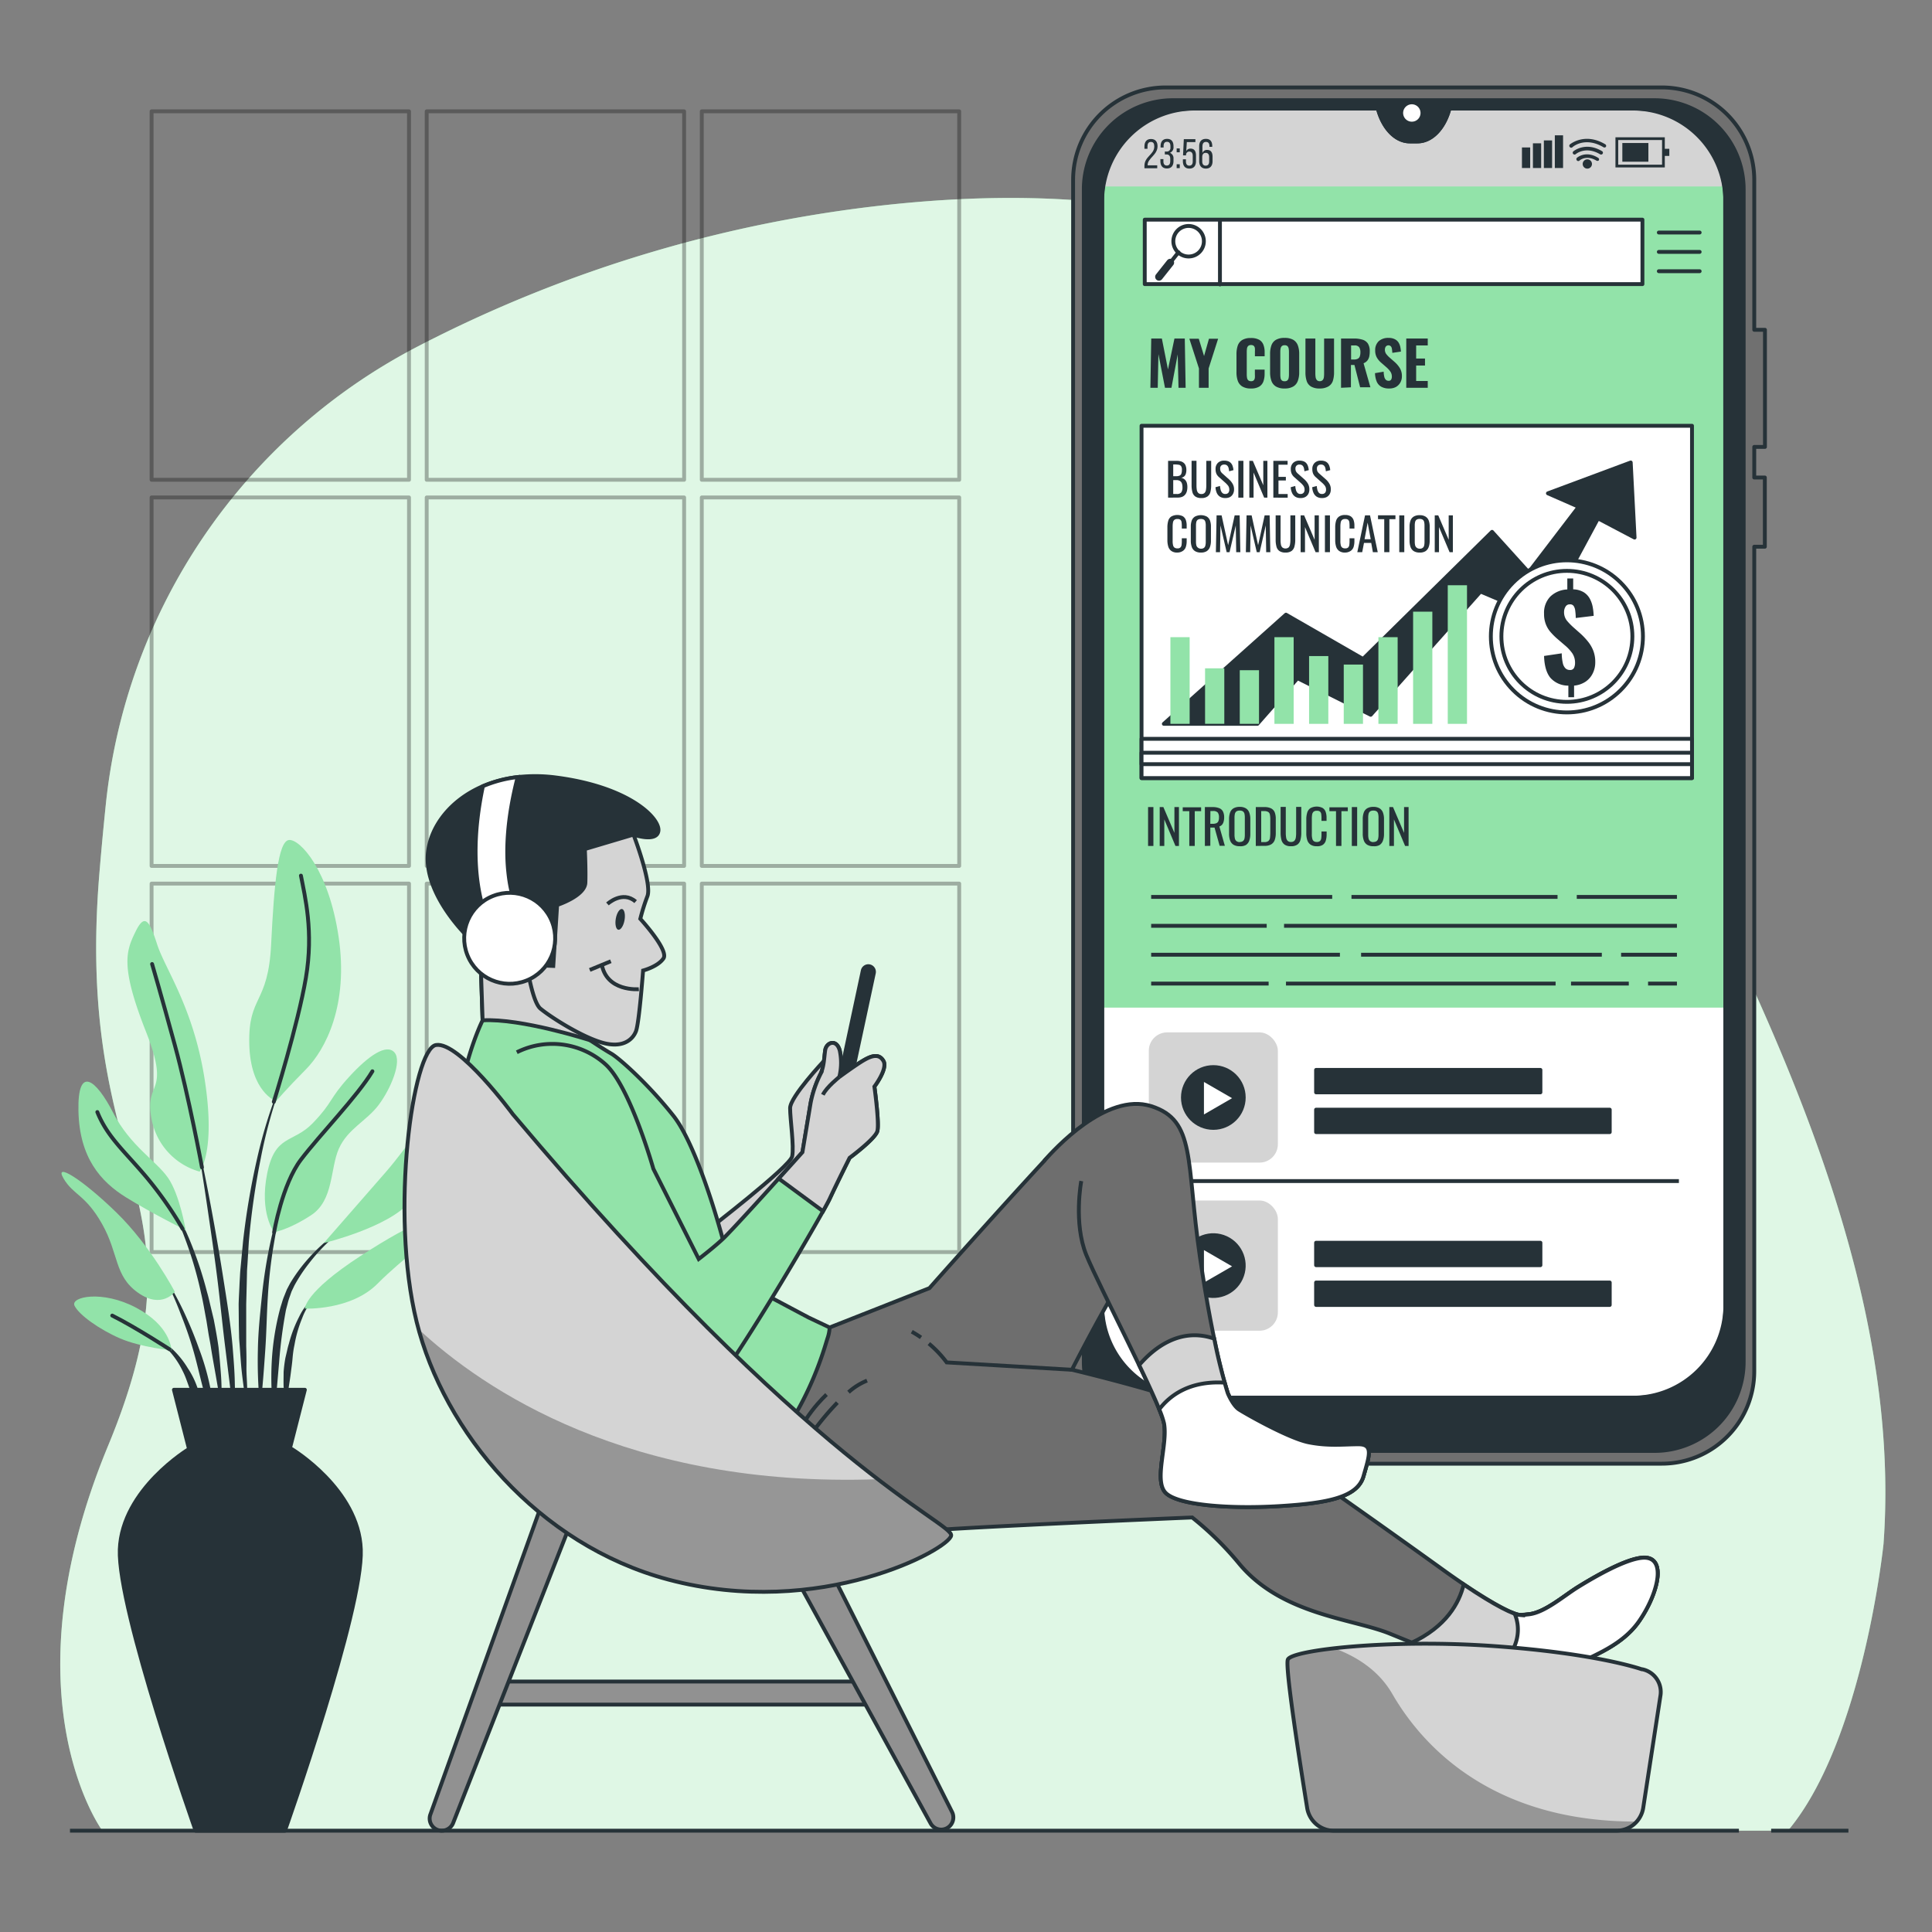 <svg xmlns="http://www.w3.org/2000/svg" viewBox="0 0 500 500"><rect x="0" y="0" width="500" height="500" fill="#808080" stroke="none"/><g id="freepik--background-simple--inject-4"><path d="M27.35,208.53A151.08,151.08,0,0,1,107.81,89.82,343.84,343.84,0,0,1,234.1,52.57C354,41.32,387.75,102.78,408,158.24s86.19,149.15,79.45,241.34c0,0-5.25,51-24.74,74.2H26.49S1,439.3,28,374.1s-9-68.21-2.25-148.4C26.26,219.58,26.8,213.87,27.35,208.53Z" style="fill:#92E3A9"></path><path d="M27.35,208.53A151.08,151.08,0,0,1,107.81,89.82,343.84,343.84,0,0,1,234.1,52.57C354,41.32,387.75,102.78,408,158.24s86.19,149.15,79.45,241.34c0,0-5.25,51-24.74,74.2H26.49S1,439.3,28,374.1s-9-68.21-2.25-148.4C26.26,219.58,26.8,213.87,27.35,208.53Z" style="fill:#fff;opacity:0.7"></path></g><g id="freepik--Window--inject-4"><g style="opacity:0.3"><rect x="39.23" y="28.81" width="66.62" height="95.36" style="fill:none;stroke:#000;stroke-linecap:round;stroke-linejoin:round"></rect><rect x="110.43" y="28.81" width="66.62" height="95.36" style="fill:none;stroke:#000;stroke-linecap:round;stroke-linejoin:round"></rect><rect x="181.62" y="28.81" width="66.62" height="95.36" style="fill:none;stroke:#000;stroke-linecap:round;stroke-linejoin:round"></rect><rect x="39.23" y="128.74" width="66.62" height="95.36" style="fill:none;stroke:#000;stroke-linecap:round;stroke-linejoin:round"></rect><rect x="110.43" y="128.74" width="66.62" height="95.36" style="fill:none;stroke:#000;stroke-linecap:round;stroke-linejoin:round"></rect><rect x="181.62" y="128.74" width="66.62" height="95.36" style="fill:none;stroke:#000;stroke-linecap:round;stroke-linejoin:round"></rect><rect x="39.23" y="228.68" width="66.62" height="95.36" style="fill:none;stroke:#000;stroke-linecap:round;stroke-linejoin:round"></rect><rect x="110.43" y="228.68" width="66.62" height="95.36" style="fill:none;stroke:#000;stroke-linecap:round;stroke-linejoin:round"></rect><rect x="181.62" y="228.68" width="66.62" height="95.36" style="fill:none;stroke:#000;stroke-linecap:round;stroke-linejoin:round"></rect></g></g><g id="freepik--Device--inject-4"><path d="M446.52,43.18V346.63a15.09,15.09,0,0,1-15.08,15.09H300.32a15.09,15.09,0,0,1-15.08-15.09V43.17A15.07,15.07,0,0,1,300.31,28.1h56.28l.05.17c1.4,5.05,4.63,8.33,8.21,8.33h2c3.59,0,6.81-3.28,8.22-8.33l.05-.17h56.27A15.08,15.08,0,0,1,446.52,43.18Z" style="fill:#fff"></path><path d="M446.52,260.77V43.18A15.08,15.08,0,0,0,431.44,28.1H375.17l-.05.17c-1.41,5.05-4.63,8.33-8.22,8.33h-2c-3.58,0-6.81-3.28-8.21-8.33l-.05-.17H300.31a15.07,15.07,0,0,0-15.07,15.07v217.6Z" style="fill:#92E3A9"></path><path d="M375.12,28.27c-1.41,5.05-4.63,8.33-8.22,8.33h-2c-3.58,0-6.81-3.28-8.21-8.33l-.05-.17H309.16a23.93,23.93,0,0,0-23.63,20.15H446.22A23.93,23.93,0,0,0,422.6,28.1H375.17Z" style="fill:#d4d4d4"></path><path d="M456.77,115.66V85.35H454V46.55a23.92,23.92,0,0,0-23.92-23.92H301.64a23.92,23.92,0,0,0-23.92,23.92V354.88a23.92,23.92,0,0,0,23.92,23.92H430.11A23.92,23.92,0,0,0,454,354.88V141.49h2.74V123.58H454v-7.92ZM446.52,337.8a23.93,23.93,0,0,1-23.92,23.92H309.16a23.92,23.92,0,0,1-23.92-23.92V52A23.92,23.92,0,0,1,309.16,28.1h47.43l.05.17c1.4,5.05,4.63,8.33,8.21,8.33h2c3.59,0,6.81-3.28,8.22-8.33l.05-.17H422.6A23.93,23.93,0,0,1,446.52,52Z" style="fill:#707070;stroke:#263238;stroke-linejoin:round"></path><path d="M428.2,25.93H303.56A23.06,23.06,0,0,0,280.49,49V352.44a23.06,23.06,0,0,0,23.07,23.06H428.2a23.06,23.06,0,0,0,23.06-23.06V49A23.06,23.06,0,0,0,428.2,25.93Zm18.32,312.72a23.07,23.07,0,0,1-23.07,23.07H308.31a23.07,23.07,0,0,1-23.07-23.07V51.16A23.06,23.06,0,0,1,308.3,28.1h48.29l.05.17c1.4,5.05,4.63,8.33,8.21,8.33h2c3.59,0,6.81-3.28,8.22-8.33l.05-.17h48.28a23.07,23.07,0,0,1,23.07,23.07Z" style="fill:#263238;stroke:#263238;stroke-linejoin:round"></path><path d="M367.63,29.24a2.25,2.25,0,1,0-2.25,2.25A2.24,2.24,0,0,0,367.63,29.24Z" style="fill:#fff"></path><path d="M299.57,37.85c0,2.27-2.55,3.09-2.56,4.82v.12h2.48v.76h-3.31v-.64c0-2.43,2.55-2.91,2.55-5,0-.77-.26-1.18-.88-1.18s-.88.44-.88,1.11v.66h-.79v-.61c0-1.15.53-1.92,1.69-1.92S299.57,36.7,299.57,37.85Z" style="fill:#263238"></path><path d="M303.7,37.84V38a1.5,1.5,0,0,1-.92,1.55,1.5,1.5,0,0,1,.92,1.56v.58c0,1.16-.54,1.91-1.7,1.91s-1.69-.75-1.69-1.91v-.51h.78v.57c0,.68.28,1.09.88,1.09s.89-.4.89-1.17v-.58c0-.74-.32-1.1-.95-1.12h-.45v-.75H302a.91.91,0,0,0,.91-1v-.35c0-.77-.27-1.17-.89-1.17s-.88.42-.88,1.1v.38h-.78v-.34c0-1.15.53-1.9,1.69-1.9S303.7,36.69,303.7,37.84Z" style="fill:#263238"></path><path d="M305.32,38.41v1h-.8v-1Zm0,4.1v1h-.8v-1Z" style="fill:#263238"></path><path d="M307,39.09a1.23,1.23,0,0,1,1.12-.63c1,0,1.4.71,1.4,1.79v1.47c0,1.16-.54,1.91-1.7,1.91s-1.69-.75-1.69-1.91v-.5h.79v.56c0,.68.28,1.09.88,1.09s.88-.41.88-1.09V40.31c0-.67-.28-1.08-.88-1.08a.82.82,0,0,0-.85.8v.18h-.78l.2-4.19h3v.75h-2.22Z" style="fill:#263238"></path><path d="M313.73,37.83V38H313v-.2c0-.67-.28-1.07-.9-1.07s-.91.41-.91,1.21V39.6a1.21,1.21,0,0,1,1.22-.8c1,0,1.4.7,1.4,1.78v1.14c0,1.16-.58,1.91-1.73,1.91s-1.73-.75-1.73-1.91V37.88c0-1.19.54-1.94,1.73-1.94S313.73,36.68,313.73,37.83Zm-2.59,2.82v1.13c0,.68.28,1.09.89,1.09s.9-.41.9-1.09V40.65c0-.68-.29-1.09-.9-1.09S311.14,40,311.14,40.65Z" style="fill:#263238"></path><rect x="393.88" y="38.16" width="2.13" height="5.32" style="fill:#263238"></rect><rect x="396.72" y="37.09" width="2.13" height="6.39" style="fill:#263238"></rect><rect x="399.55" y="36.34" width="2.13" height="7.14" style="fill:#263238"></rect><rect x="402.39" y="35.02" width="2.13" height="8.46" style="fill:#263238"></rect><path d="M430.85,43.33H418.08v-7.8h12.77Zm-12.06-.71h11.35V36.24H418.79Z" style="fill:#263238"></path><rect x="419.86" y="37.01" width="6.74" height="4.84" style="fill:#263238"></rect><rect x="430.41" y="38.51" width="1.61" height="1.84" style="fill:#263238"></rect><path d="M413.4,41.64a.51.51,0,0,1-.24-.07c-2.6-1.55-4.32-.11-4.39,0a.47.47,0,0,1-.67-.05.48.48,0,0,1,0-.67c.09-.08,2.29-2,5.51,0a.47.47,0,0,1,.16.65A.49.49,0,0,1,413.4,41.64Z" style="fill:#263238"></path><path d="M414.36,40a.5.5,0,0,1-.24-.06c-3.76-2.24-6.28-.08-6.31-.06a.47.47,0,1,1-.63-.71s3.08-2.64,7.43-.05a.47.47,0,0,1,.16.65A.48.48,0,0,1,414.36,40Z" style="fill:#263238"></path><path d="M415.24,38.18a.55.55,0,0,1-.25-.07c-4.76-2.83-7.92-.17-8.05,0a.47.47,0,0,1-.67-.05.47.47,0,0,1,0-.67s3.79-3.25,9.17-.05a.48.48,0,0,1,.17.65A.49.49,0,0,1,415.24,38.18Z" style="fill:#263238"></path><path d="M412,42.43a1.2,1.2,0,1,1-1.2-1.19A1.2,1.2,0,0,1,412,42.43Z" style="fill:#263238"></path><rect x="295.43" y="110.19" width="142.46" height="91.17" style="fill:#fff;stroke:#263238;stroke-linecap:round;stroke-linejoin:round"></rect><rect x="295.43" y="191.21" width="142.46" height="10.16" style="fill:#fff;stroke:#263238;stroke-linecap:round;stroke-linejoin:round"></rect><rect x="295.43" y="194.81" width="142.46" height="2.96" style="fill:#fff;stroke:#263238;stroke-linecap:round;stroke-linejoin:round"></rect><path d="M297.72,100.36l.22-12.75h2.75l1.58,8,1.68-8h2.67l.22,12.75H305l-.21-8.64-1.62,8.64H301.5l-1.7-8.71-.18,8.71Z" style="fill:#263238"></path><path d="M310.29,100.36v-5l-2.49-7.7h2.44l1.37,4.48,1.27-4.48h2.37l-2.46,7.7v5Z" style="fill:#263238"></path><path d="M323.72,100.54a4.09,4.09,0,0,1-2.25-.54,2.81,2.81,0,0,1-1.15-1.49A6.72,6.72,0,0,1,320,96.3V91.72a7,7,0,0,1,.33-2.28A2.73,2.73,0,0,1,321.47,88a4.19,4.19,0,0,1,2.25-.52,4.33,4.33,0,0,1,2.15.45,2.5,2.5,0,0,1,1.1,1.3,5.21,5.21,0,0,1,.32,1.93V92.2h-2.52V91a7.21,7.21,0,0,0,0-.83,1.13,1.13,0,0,0-.26-.63,1,1,0,0,0-.74-.24,1,1,0,0,0-.75.25,1.16,1.16,0,0,0-.3.65,6.13,6.13,0,0,0-.06.89v5.8a5,5,0,0,0,.08.93,1.12,1.12,0,0,0,.33.62,1.06,1.06,0,0,0,.7.21.92.92,0,0,0,.72-.24,1.28,1.28,0,0,0,.27-.66,5.94,5.94,0,0,0,0-.86V95.65h2.52v1.06a5.8,5.8,0,0,1-.31,2,2.63,2.63,0,0,1-1.09,1.35A4,4,0,0,1,323.72,100.54Z" style="fill:#263238"></path><path d="M332.44,100.54a4.19,4.19,0,0,1-2.22-.51,2.8,2.8,0,0,1-1.17-1.44,6.46,6.46,0,0,1-.35-2.24V91.59a6.46,6.46,0,0,1,.35-2.24,2.73,2.73,0,0,1,1.17-1.41,4.3,4.3,0,0,1,2.22-.49,4.37,4.37,0,0,1,2.25.49,2.8,2.8,0,0,1,1.18,1.42,6.17,6.17,0,0,1,.36,2.23v4.76a6.23,6.23,0,0,1-.36,2.24,2.77,2.77,0,0,1-1.18,1.44A4.26,4.26,0,0,1,332.44,100.54Zm0-1.88a1,1,0,0,0,.75-.23,1.15,1.15,0,0,0,.31-.61,4.33,4.33,0,0,0,.08-.83V91a4.22,4.22,0,0,0-.08-.82,1.22,1.22,0,0,0-.31-.61,1.07,1.07,0,0,0-.75-.22,1,1,0,0,0-.7.22,1.16,1.16,0,0,0-.32.61,4.22,4.22,0,0,0-.08.82v6a5.35,5.35,0,0,0,.07.83,1.08,1.08,0,0,0,.31.61A1,1,0,0,0,332.44,98.66Z" style="fill:#263238"></path><path d="M341.55,100.54a4.26,4.26,0,0,1-2.25-.5,2.61,2.61,0,0,1-1.13-1.43,7,7,0,0,1-.32-2.28V87.61h2.56v9.08a7,7,0,0,0,.07.93,1.48,1.48,0,0,0,.32.74.93.93,0,0,0,.75.29,1,1,0,0,0,.76-.29,1.39,1.39,0,0,0,.31-.74,7,7,0,0,0,.06-.93V87.61h2.57v8.72a7.24,7.24,0,0,1-.32,2.28A2.65,2.65,0,0,1,343.8,100,4.31,4.31,0,0,1,341.55,100.54Z" style="fill:#263238"></path><path d="M347.06,100.36V87.61h3.31a7.18,7.18,0,0,1,2.21.29,2.55,2.55,0,0,1,1.42,1,3.63,3.63,0,0,1,.49,2,6.44,6.44,0,0,1-.13,1.39,2.72,2.72,0,0,1-.47,1,2.39,2.39,0,0,1-1,.72l1.77,6.22H352l-1.47-5.78h-.91v5.78Zm2.6-7.32h.75a2,2,0,0,0,1-.21,1.09,1.09,0,0,0,.51-.62,3.07,3.07,0,0,0,.15-1,2.4,2.4,0,0,0-.32-1.35,1.38,1.38,0,0,0-1.21-.46h-.88Z" style="fill:#263238"></path><path d="M359.5,100.54a4,4,0,0,1-2-.44,2.79,2.79,0,0,1-1.19-1.3,6.22,6.22,0,0,1-.46-2.23l2.24-.38a6.41,6.41,0,0,0,.16,1.31,1.59,1.59,0,0,0,.41.79,1,1,0,0,0,.69.26.72.72,0,0,0,.68-.31,1.46,1.46,0,0,0,.18-.73,2.3,2.3,0,0,0-.38-1.34,6.4,6.4,0,0,0-1-1.1l-1.32-1.15a5.27,5.27,0,0,1-1.16-1.35,3.61,3.61,0,0,1-.45-1.86,3.13,3.13,0,0,1,.92-2.42,3.63,3.63,0,0,1,2.53-.84,3.4,3.4,0,0,1,1.57.31,2.41,2.41,0,0,1,1,.85,3.53,3.53,0,0,1,.47,1.15,8.66,8.66,0,0,1,.17,1.23l-2.23.33a8.8,8.8,0,0,0-.1-1,1.29,1.29,0,0,0-.28-.69.88.88,0,0,0-1.32.08,1.43,1.43,0,0,0-.22.75,1.92,1.92,0,0,0,.31,1.11,6.18,6.18,0,0,0,.84.91l1.29,1.13a7.16,7.16,0,0,1,1.38,1.58,3.94,3.94,0,0,1,.58,2.2,3.25,3.25,0,0,1-.41,1.62,3,3,0,0,1-1.14,1.14A3.54,3.54,0,0,1,359.5,100.54Z" style="fill:#263238"></path><path d="M363.94,100.36V87.61h5.56V89.4h-3v3.39h2.29V94.6h-2.29v4h3v1.76Z" style="fill:#263238"></path><path d="M297.12,218.93V208.87h1.38v10.06Z" style="fill:#263238"></path><path d="M300.13,218.93V208.87h.95l2.86,6.68v-6.68h1.17v10.06h-.9l-2.89-6.87v6.87Z" style="fill:#263238"></path><path d="M307.79,218.93v-9h-1.7v-1h4.76v1H309.2v9Z" style="fill:#263238"></path><path d="M311.82,218.93V208.87h2a4.46,4.46,0,0,1,1.67.27,1.81,1.81,0,0,1,1,.85,3.31,3.31,0,0,1,.32,1.55,3.9,3.9,0,0,1-.13,1.06,2,2,0,0,1-.39.81,1.64,1.64,0,0,1-.72.48l1.42,5h-1.35l-1.32-4.72h-1.09v4.72Zm1.4-5.73h.53a2.62,2.62,0,0,0,1-.14,1,1,0,0,0,.55-.51,2.33,2.33,0,0,0,.17-1,2,2,0,0,0-.32-1.27,1.61,1.61,0,0,0-1.28-.39h-.62Z" style="fill:#263238"></path><path d="M320.84,219a3,3,0,0,1-1.63-.39,2.17,2.17,0,0,1-.87-1.14,5,5,0,0,1-.26-1.73V212a5.13,5.13,0,0,1,.26-1.71,2.15,2.15,0,0,1,.87-1.09,3.1,3.1,0,0,1,1.63-.38,2.93,2.93,0,0,1,1.61.39,2.09,2.09,0,0,1,.86,1.09,4.77,4.77,0,0,1,.27,1.7v3.83a5,5,0,0,1-.27,1.71,2.21,2.21,0,0,1-.86,1.14A2.84,2.84,0,0,1,320.84,219Zm0-1.1a1.33,1.33,0,0,0,.84-.23,1.19,1.19,0,0,0,.39-.65,4.64,4.64,0,0,0,.09-1v-4.41a4.51,4.51,0,0,0-.09-1,1.15,1.15,0,0,0-.39-.62,1.41,1.41,0,0,0-.84-.21,1.48,1.48,0,0,0-.86.21,1.15,1.15,0,0,0-.39.62,4.45,4.45,0,0,0-.1,1v4.41a4.59,4.59,0,0,0,.1,1,1.19,1.19,0,0,0,.39.65A1.4,1.4,0,0,0,320.84,217.94Z" style="fill:#263238"></path><path d="M325,218.93V208.87h2.19a3.85,3.85,0,0,1,1.77.34,2,2,0,0,1,.93,1,4.61,4.61,0,0,1,.28,1.7v3.7a5.23,5.23,0,0,1-.28,1.8,2.14,2.14,0,0,1-.91,1.11,3.17,3.17,0,0,1-1.68.38Zm1.4-1h.8a1.58,1.58,0,0,0,1.09-.3,1.31,1.31,0,0,0,.39-.87,10.9,10.9,0,0,0,.07-1.38v-3.27a6.33,6.33,0,0,0-.1-1.27,1,1,0,0,0-.43-.7,2,2,0,0,0-1.06-.23h-.76Z" style="fill:#263238"></path><path d="M334.1,219a2.75,2.75,0,0,1-1.67-.43,2.18,2.18,0,0,1-.8-1.22,7.3,7.3,0,0,1-.21-1.85v-6.67h1.34v6.73a7.08,7.08,0,0,0,.09,1.18,1.56,1.56,0,0,0,.38.85,1.15,1.15,0,0,0,.87.31,1.2,1.2,0,0,0,.89-.31,1.63,1.63,0,0,0,.37-.85,7.14,7.14,0,0,0,.08-1.18v-6.73h1.33v6.67a7.3,7.3,0,0,1-.21,1.85,2.16,2.16,0,0,1-.79,1.22A2.73,2.73,0,0,1,334.1,219Z" style="fill:#263238"></path><path d="M340.77,219a2.72,2.72,0,0,1-1.65-.44,2.25,2.25,0,0,1-.82-1.21,5.57,5.57,0,0,1-.23-1.69v-3.55a6,6,0,0,1,.23-1.78,2.12,2.12,0,0,1,.82-1.17,3.42,3.42,0,0,1,3.15-.07,1.92,1.92,0,0,1,.8,1,4.49,4.49,0,0,1,.24,1.56v.79H342v-.71a7.05,7.05,0,0,0-.06-1,1.07,1.07,0,0,0-.3-.67,1.18,1.18,0,0,0-.83-.23,1.24,1.24,0,0,0-.87.25,1.3,1.3,0,0,0-.36.72,6.85,6.85,0,0,0-.08,1.09v4a4.21,4.21,0,0,0,.13,1.19,1,1,0,0,0,.41.63,1.33,1.33,0,0,0,.77.19,1.12,1.12,0,0,0,.82-.26,1.23,1.23,0,0,0,.31-.7,7.89,7.89,0,0,0,.06-1v-.75h1.33v.75a5.67,5.67,0,0,1-.22,1.62,2,2,0,0,1-.78,1.09A2.59,2.59,0,0,1,340.77,219Z" style="fill:#263238"></path><path d="M345.76,218.93v-9h-1.71v-1h4.76v1h-1.65v9Z" style="fill:#263238"></path><path d="M349.85,218.93V208.87h1.38v10.06Z" style="fill:#263238"></path><path d="M355.43,219a2.94,2.94,0,0,1-1.62-.39,2.17,2.17,0,0,1-.87-1.14,5,5,0,0,1-.26-1.73V212a4.88,4.88,0,0,1,.26-1.71,2.15,2.15,0,0,1,.87-1.09,3,3,0,0,1,1.62-.38,2.94,2.94,0,0,1,1.62.39,2.14,2.14,0,0,1,.86,1.09,4.77,4.77,0,0,1,.27,1.7v3.83a5,5,0,0,1-.27,1.71,2.26,2.26,0,0,1-.86,1.14A2.86,2.86,0,0,1,355.43,219Zm0-1.1a1.35,1.35,0,0,0,.85-.23,1.12,1.12,0,0,0,.38-.65,4,4,0,0,0,.1-1v-4.41a3.91,3.91,0,0,0-.1-1,1.08,1.08,0,0,0-.38-.62,1.42,1.42,0,0,0-.85-.21,1.46,1.46,0,0,0-.85.21,1.15,1.15,0,0,0-.39.62,3.91,3.91,0,0,0-.1,1v4.41a4,4,0,0,0,.1,1,1.19,1.19,0,0,0,.39.65A1.39,1.39,0,0,0,355.43,217.94Z" style="fill:#263238"></path><path d="M359.56,218.93V208.87h.95l2.86,6.68v-6.68h1.17v10.06h-.9l-2.89-6.87v6.87Z" style="fill:#263238"></path><path d="M302.3,128.79v-9.53h2.19a4.13,4.13,0,0,1,1.12.14,2,2,0,0,1,.79.44,1.66,1.66,0,0,1,.47.75,3.07,3.07,0,0,1,.16,1.06,3.13,3.13,0,0,1-.15,1,1.47,1.47,0,0,1-.45.67,1.5,1.5,0,0,1-.77.32,2,2,0,0,1,.93.44,1.94,1.94,0,0,1,.53.8,3.7,3.7,0,0,1,.17,1.17,4.35,4.35,0,0,1-.14,1.12,2.35,2.35,0,0,1-.45.86,2,2,0,0,1-.76.55,3,3,0,0,1-1.1.19Zm1.33-5.55h.79a2.1,2.1,0,0,0,.88-.16.89.89,0,0,0,.44-.51,2.64,2.64,0,0,0,.13-.92,1.66,1.66,0,0,0-.2-1,.88.88,0,0,0-.62-.37,6.45,6.45,0,0,0-1.1-.08h-.32Zm0,4.6h.89a1.4,1.4,0,0,0,1.2-.42,2.36,2.36,0,0,0,.3-1.35,2.87,2.87,0,0,0-.16-1,1.19,1.19,0,0,0-.51-.61,1.78,1.78,0,0,0-.93-.21h-.79Z" style="fill:#263238"></path><path d="M310.92,128.89a2.6,2.6,0,0,1-1.59-.41,2,2,0,0,1-.75-1.16,6.88,6.88,0,0,1-.2-1.74v-6.32h1.27v6.38a7.41,7.41,0,0,0,.08,1.11,1.52,1.52,0,0,0,.36.8,1.07,1.07,0,0,0,.83.3,1.09,1.09,0,0,0,.84-.3,1.52,1.52,0,0,0,.35-.8,7.41,7.41,0,0,0,.08-1.11v-6.38h1.26v6.32a6.88,6.88,0,0,1-.2,1.74,2,2,0,0,1-.75,1.16A2.54,2.54,0,0,1,310.92,128.89Z" style="fill:#263238"></path><path d="M317.09,128.89a2.47,2.47,0,0,1-1.37-.35,2.25,2.25,0,0,1-.83-1,4.24,4.24,0,0,1-.32-1.45l1.17-.32a6.26,6.26,0,0,0,.16,1,1.73,1.73,0,0,0,.41.77,1,1,0,0,0,.78.3,1,1,0,0,0,.79-.29,1.21,1.21,0,0,0,.26-.83,1.73,1.73,0,0,0-.29-1,6,6,0,0,0-.74-.79l-1.6-1.42a2.62,2.62,0,0,1-.7-.89,2.91,2.91,0,0,1-.22-1.21,2.13,2.13,0,0,1,.6-1.62,2.23,2.23,0,0,1,1.63-.58,3,3,0,0,1,1,.15,1.8,1.8,0,0,1,.71.45,2,2,0,0,1,.46.77,4.1,4.1,0,0,1,.23,1.09l-1.13.3a4.42,4.42,0,0,0-.14-.86,1.32,1.32,0,0,0-.37-.64,1.08,1.08,0,0,0-.76-.24,1.06,1.06,0,0,0-.77.27,1,1,0,0,0-.27.78,1.68,1.68,0,0,0,.14.72,2,2,0,0,0,.48.57L318,124a4.73,4.73,0,0,1,.95,1.12,2.79,2.79,0,0,1,.42,1.55,2.34,2.34,0,0,1-.3,1.21,1.94,1.94,0,0,1-.8.78A2.54,2.54,0,0,1,317.09,128.89Z" style="fill:#263238"></path><path d="M320.48,128.79v-9.53h1.31v9.53Z" style="fill:#263238"></path><path d="M323.33,128.79v-9.53h.9l2.71,6.33v-6.33H328v9.53h-.84l-2.74-6.5v6.5Z" style="fill:#263238"></path><path d="M329.54,128.79v-9.53h3.69v1h-2.36v3.15h1.91v.94h-1.91v3.5h2.38v.95Z" style="fill:#263238"></path><path d="M336.57,128.89a2.43,2.43,0,0,1-1.37-.35,2.25,2.25,0,0,1-.83-1,4,4,0,0,1-.33-1.45l1.18-.32a4.56,4.56,0,0,0,.16,1,1.72,1.72,0,0,0,.4.77,1,1,0,0,0,.79.3,1,1,0,0,0,.78-.29,1.17,1.17,0,0,0,.27-.83,1.67,1.67,0,0,0-.3-1,4.87,4.87,0,0,0-.74-.79l-1.6-1.42a2.72,2.72,0,0,1-.69-.89,2.9,2.9,0,0,1-.23-1.21,2.13,2.13,0,0,1,.61-1.62,2.23,2.23,0,0,1,1.63-.58,3,3,0,0,1,1,.15,1.77,1.77,0,0,1,.72.45,2.16,2.16,0,0,1,.46.77,4.54,4.54,0,0,1,.23,1.09l-1.13.3a4.42,4.42,0,0,0-.14-.86,1.41,1.41,0,0,0-.37-.64,1.1,1.1,0,0,0-.76-.24,1,1,0,0,0-.77.27,1,1,0,0,0-.28.78,1.54,1.54,0,0,0,.15.72,2,2,0,0,0,.48.57l1.61,1.42a4.73,4.73,0,0,1,.95,1.12,2.87,2.87,0,0,1,.41,1.55,2.43,2.43,0,0,1-.29,1.21,2,2,0,0,1-.81.78A2.48,2.48,0,0,1,336.57,128.89Z" style="fill:#263238"></path><path d="M342.13,128.89a2.45,2.45,0,0,1-1.37-.35,2.25,2.25,0,0,1-.83-1,4,4,0,0,1-.33-1.45l1.18-.32a5.28,5.28,0,0,0,.16,1,1.82,1.82,0,0,0,.4.77,1,1,0,0,0,.79.3,1,1,0,0,0,.78-.29,1.17,1.17,0,0,0,.27-.83,1.67,1.67,0,0,0-.3-1,4.87,4.87,0,0,0-.74-.79l-1.6-1.42a2.72,2.72,0,0,1-.69-.89,2.91,2.91,0,0,1-.22-1.21,2.13,2.13,0,0,1,.6-1.62,2.23,2.23,0,0,1,1.63-.58,3,3,0,0,1,1,.15,1.8,1.8,0,0,1,.71.45,2.16,2.16,0,0,1,.46.77,4.1,4.1,0,0,1,.23,1.09l-1.13.3a4.42,4.42,0,0,0-.14-.86,1.32,1.32,0,0,0-.37-.64,1.1,1.1,0,0,0-.76-.24,1.06,1.06,0,0,0-.77.27,1,1,0,0,0-.27.78,1.54,1.54,0,0,0,.14.72,2,2,0,0,0,.48.57l1.61,1.42a4.73,4.73,0,0,1,.95,1.12,2.78,2.78,0,0,1,.41,1.55,2.33,2.33,0,0,1-.29,1.21,2,2,0,0,1-.81.78A2.48,2.48,0,0,1,342.13,128.89Z" style="fill:#263238"></path><path d="M304.69,143a2.49,2.49,0,0,1-1.57-.43,2.16,2.16,0,0,1-.78-1.14,5.63,5.63,0,0,1-.22-1.6v-3.36a6,6,0,0,1,.22-1.68,2,2,0,0,1,.78-1.11,3.23,3.23,0,0,1,3-.07,1.92,1.92,0,0,1,.76.94,4.28,4.28,0,0,1,.23,1.47v.76h-1.26v-.67a6.46,6.46,0,0,0-.06-.94,1,1,0,0,0-.28-.63,1.13,1.13,0,0,0-.79-.22,1.16,1.16,0,0,0-.82.24,1.13,1.13,0,0,0-.34.68,6.25,6.25,0,0,0-.08,1v3.78a4.28,4.28,0,0,0,.12,1.13,1,1,0,0,0,.39.59,1.29,1.29,0,0,0,.73.18,1,1,0,0,0,.77-.24,1.13,1.13,0,0,0,.3-.66,7.31,7.31,0,0,0,.06-1v-.71h1.26v.71a4.75,4.75,0,0,1-.22,1.53,1.93,1.93,0,0,1-.73,1A2.5,2.5,0,0,1,304.69,143Z" style="fill:#263238"></path><path d="M310.79,143a2.78,2.78,0,0,1-1.54-.38,2.06,2.06,0,0,1-.82-1.07,4.85,4.85,0,0,1-.25-1.65V136.3a4.58,4.58,0,0,1,.25-1.61,2.05,2.05,0,0,1,.83-1,3.39,3.39,0,0,1,3.06,0,2.05,2.05,0,0,1,.82,1,4.58,4.58,0,0,1,.25,1.61v3.63a4.67,4.67,0,0,1-.25,1.62,2.18,2.18,0,0,1-.82,1.08A2.75,2.75,0,0,1,310.79,143Zm0-1a1.23,1.23,0,0,0,.8-.22,1,1,0,0,0,.36-.61,3.6,3.6,0,0,0,.1-.92V136a3.52,3.52,0,0,0-.1-.91,1,1,0,0,0-.36-.59,1.7,1.7,0,0,0-1.6,0,1.05,1.05,0,0,0-.38.59,4.06,4.06,0,0,0-.09.91v4.18a4.15,4.15,0,0,0,.09.92,1.07,1.07,0,0,0,.38.61A1.23,1.23,0,0,0,310.79,142Z" style="fill:#263238"></path><path d="M314.67,142.9l.18-9.52h1.3l1.69,7.72,1.69-7.72h1.29l.18,9.52h-1.07l-.11-6.91-1.61,6.91h-.75l-1.6-6.91-.11,6.91Z" style="fill:#263238"></path><path d="M322.43,142.9l.18-9.52h1.31l1.68,7.72,1.69-7.72h1.29l.18,9.52h-1.07l-.11-6.91L326,142.9h-.75l-1.6-6.91-.1,6.91Z" style="fill:#263238"></path><path d="M332.68,143a2.67,2.67,0,0,1-1.59-.41,2,2,0,0,1-.75-1.16,6.53,6.53,0,0,1-.2-1.75v-6.31h1.27v6.37a6.48,6.48,0,0,0,.08,1.12,1.45,1.45,0,0,0,.36.8,1.33,1.33,0,0,0,1.66,0,1.51,1.51,0,0,0,.35-.8,6.43,6.43,0,0,0,.09-1.12v-6.37h1.26v6.31a6.51,6.51,0,0,1-.21,1.75,2.08,2.08,0,0,1-.74,1.16A2.63,2.63,0,0,1,332.68,143Z" style="fill:#263238"></path><path d="M336.6,142.9v-9.52h.91l2.71,6.32v-6.32h1.1v9.52h-.85l-2.74-6.5v6.5Z" style="fill:#263238"></path><path d="M342.89,142.9v-9.52h1.3v9.52Z" style="fill:#263238"></path><path d="M348.12,143a2.49,2.49,0,0,1-1.57-.43,2.21,2.21,0,0,1-.78-1.14,5.63,5.63,0,0,1-.22-1.6v-3.36a6,6,0,0,1,.22-1.68,2.06,2.06,0,0,1,.78-1.11,2.62,2.62,0,0,1,1.57-.4,2.66,2.66,0,0,1,1.42.33,2,2,0,0,1,.75.94,4.28,4.28,0,0,1,.23,1.47v.76h-1.26v-.67a8.47,8.47,0,0,0-.05-.94,1.09,1.09,0,0,0-.29-.63,1.13,1.13,0,0,0-.79-.22,1.16,1.16,0,0,0-.82.24,1.13,1.13,0,0,0-.34.68,6.25,6.25,0,0,0-.08,1v3.78a4.28,4.28,0,0,0,.12,1.13,1,1,0,0,0,.39.59,1.29,1.29,0,0,0,.73.18,1.07,1.07,0,0,0,.78-.24,1.19,1.19,0,0,0,.29-.66,7.31,7.31,0,0,0,.06-1v-.71h1.26v.71a5.05,5.05,0,0,1-.21,1.53,2,2,0,0,1-.73,1A2.56,2.56,0,0,1,348.12,143Z" style="fill:#263238"></path><path d="M351.27,142.9l2-9.52h1.29l2,9.52h-1.26l-.43-2.4H353l-.46,2.4Zm1.88-3.35h1.59l-.8-4.29Z" style="fill:#263238"></path><path d="M358.24,142.9v-8.54h-1.61v-1h4.51v1h-1.57v8.54Z" style="fill:#263238"></path><path d="M362.13,142.9v-9.52h1.3v9.52Z" style="fill:#263238"></path><path d="M367.41,143a2.82,2.82,0,0,1-1.55-.38,2.11,2.11,0,0,1-.82-1.07,5.11,5.11,0,0,1-.25-1.65V136.3a4.57,4.57,0,0,1,.26-1.61,2,2,0,0,1,.82-1,2.85,2.85,0,0,1,1.54-.36,2.78,2.78,0,0,1,1.52.37,2.05,2.05,0,0,1,.82,1,4.58,4.58,0,0,1,.25,1.61v3.63a4.67,4.67,0,0,1-.25,1.62,2.18,2.18,0,0,1-.82,1.08A2.69,2.69,0,0,1,367.41,143Zm0-1a1.2,1.2,0,0,0,.79-.22,1,1,0,0,0,.37-.61,4.15,4.15,0,0,0,.09-.92V136a4.06,4.06,0,0,0-.09-.91,1,1,0,0,0-.37-.59,1.33,1.33,0,0,0-.79-.2,1.38,1.38,0,0,0-.81.2,1,1,0,0,0-.37.59,4.06,4.06,0,0,0-.09.91v4.18a4.15,4.15,0,0,0,.09.92,1.06,1.06,0,0,0,.37.61A1.24,1.24,0,0,0,367.41,142Z" style="fill:#263238"></path><path d="M371.31,142.9v-9.52h.91l2.7,6.32v-6.32H376v9.52h-.85l-2.74-6.5v6.5Z" style="fill:#263238"></path><line x1="408.07" y1="232.12" x2="433.99" y2="232.12" style="fill:none;stroke:#263238;stroke-miterlimit:10"></line><line x1="349.76" y1="232.12" x2="403.09" y2="232.12" style="fill:none;stroke:#263238;stroke-miterlimit:10"></line><line x1="297.92" y1="232.12" x2="344.77" y2="232.12" style="fill:none;stroke:#263238;stroke-miterlimit:10"></line><line x1="332.31" y1="239.6" x2="433.99" y2="239.6" style="fill:none;stroke:#263238;stroke-miterlimit:10"></line><line x1="297.92" y1="239.6" x2="327.82" y2="239.6" style="fill:none;stroke:#263238;stroke-miterlimit:10"></line><line x1="419.54" y1="247.08" x2="433.99" y2="247.08" style="fill:none;stroke:#263238;stroke-miterlimit:10"></line><line x1="352.25" y1="247.08" x2="414.55" y2="247.08" style="fill:none;stroke:#263238;stroke-miterlimit:10"></line><line x1="297.92" y1="247.08" x2="346.77" y2="247.08" style="fill:none;stroke:#263238;stroke-miterlimit:10"></line><line x1="426.52" y1="254.55" x2="433.99" y2="254.55" style="fill:none;stroke:#263238;stroke-miterlimit:10"></line><line x1="406.58" y1="254.55" x2="421.53" y2="254.55" style="fill:none;stroke:#263238;stroke-miterlimit:10"></line><line x1="332.81" y1="254.55" x2="402.59" y2="254.55" style="fill:none;stroke:#263238;stroke-miterlimit:10"></line><line x1="297.92" y1="254.55" x2="328.32" y2="254.55" style="fill:none;stroke:#263238;stroke-miterlimit:10"></line><polygon points="422.03 119.69 400.6 127.67 408.57 131.16 395.61 148.11 386.14 137.64 352.75 170.54 332.81 159.07 301.2 187.33 325.41 187.33 335.8 175.52 354.74 184.99 383.15 153.09 399.6 160.07 413.56 134.15 423.03 139.13 422.03 119.69" style="fill:#263238;stroke:#263238;stroke-linecap:round;stroke-linejoin:round"></polygon><circle cx="405.51" cy="164.69" r="19.68" transform="translate(2.32 334.98) rotate(-45)" style="fill:#fff;stroke:#263238;stroke-linecap:round;stroke-linejoin:round"></circle><circle cx="405.51" cy="164.69" r="16.95" style="fill:#fff;stroke:#263238;stroke-linecap:round;stroke-linejoin:round"></circle><path d="M405.89,180.44v-3a6.14,6.14,0,0,1-4.63-2q-1.54-1.85-1.66-5.68l4.58-.68a11.63,11.63,0,0,0,.27,2.51,2.71,2.71,0,0,0,.7,1.38,1.63,1.63,0,0,0,1.13.42,1.07,1.07,0,0,0,1.09-.57,2.9,2.9,0,0,0,.25-1.2,4.38,4.38,0,0,0-.7-2.53,10.75,10.75,0,0,0-1.93-2.08l-2.13-1.83a17,17,0,0,1-1.63-1.66,6.93,6.93,0,0,1-1.18-2,7.19,7.19,0,0,1-.45-2.68,6,6,0,0,1,1.63-4.46,6.72,6.72,0,0,1,4.39-1.83v-2.84h1.52v2.81a5.55,5.55,0,0,1,2.79.79,4.57,4.57,0,0,1,1.57,1.74,7.61,7.61,0,0,1,.72,2.19,15.55,15.55,0,0,1,.22,2.14l-4.64.56c0-.71-.06-1.34-.13-1.88a2.69,2.69,0,0,0-.42-1.24,1.09,1.09,0,0,0-1-.41,1.19,1.19,0,0,0-1.11.63,2.52,2.52,0,0,0-.36,1.26,3.5,3.5,0,0,0,.73,2.32,16.71,16.71,0,0,0,1.6,1.66l2,1.77a18.26,18.26,0,0,1,1.87,2,8.8,8.8,0,0,1,1.36,2.34,8,8,0,0,1,.51,3,6.34,6.34,0,0,1-.66,2.9,5.5,5.5,0,0,1-1.88,2.15,6.5,6.5,0,0,1-2.94,1v3Z" style="fill:#263238"></path><rect x="302.9" y="164.9" width="4.98" height="22.43" style="fill:#92E3A9"></rect><rect x="311.87" y="172.96" width="4.98" height="14.36" style="fill:#92E3A9"></rect><rect x="320.85" y="173.45" width="4.98" height="13.88" style="fill:#92E3A9"></rect><rect x="329.82" y="164.9" width="4.98" height="22.43" style="fill:#92E3A9"></rect><rect x="338.79" y="169.79" width="4.98" height="17.54" style="fill:#92E3A9"></rect><rect x="347.76" y="171.99" width="4.98" height="15.34" style="fill:#92E3A9"></rect><rect x="356.73" y="164.9" width="4.98" height="22.43" style="fill:#92E3A9"></rect><rect x="365.71" y="158.3" width="4.98" height="29.03" style="fill:#92E3A9"></rect><rect x="374.68" y="151.46" width="4.98" height="35.87" style="fill:#92E3A9"></rect><rect x="340.6" y="276.89" width="58.06" height="5.81" style="fill:#263238;stroke:#263238;stroke-linecap:round;stroke-linejoin:round"></rect><rect x="340.6" y="287.18" width="76" height="5.81" style="fill:#263238;stroke:#263238;stroke-linecap:round;stroke-linejoin:round"></rect><rect x="340.6" y="321.62" width="58.06" height="5.81" style="fill:#263238;stroke:#263238;stroke-linecap:round;stroke-linejoin:round"></rect><rect x="340.6" y="331.91" width="76" height="5.81" style="fill:#263238;stroke:#263238;stroke-linecap:round;stroke-linejoin:round"></rect><rect x="297.31" y="267.18" width="33.4" height="33.7" rx="4.75" style="fill:#d4d4d4"></rect><circle cx="314.01" cy="284.03" r="8.37" style="fill:#263238"></circle><polygon points="318.86 284.21 311.58 280.01 311.58 288.42 318.86 284.21" style="fill:#fff"></polygon><rect x="297.31" y="310.69" width="33.4" height="33.7" rx="4.75" style="fill:#d4d4d4"></rect><circle cx="314.01" cy="327.54" r="8.37" transform="translate(-115.09 475.05) rotate(-65.18)" style="fill:#263238"></circle><polygon points="318.86 327.73 311.58 323.52 311.58 331.93 318.86 327.73" style="fill:#fff"></polygon><line x1="299.1" y1="305.66" x2="434.5" y2="305.66" style="fill:none;stroke:#263238;stroke-miterlimit:10"></line><line x1="429.3" y1="60.18" x2="439.87" y2="60.18" style="fill:#fff;stroke:#263238;stroke-linecap:round;stroke-linejoin:round"></line><line x1="429.3" y1="65.19" x2="439.87" y2="65.19" style="fill:#fff;stroke:#263238;stroke-linecap:round;stroke-linejoin:round"></line><line x1="429.3" y1="70.19" x2="439.87" y2="70.19" style="fill:#fff;stroke:#263238;stroke-linecap:round;stroke-linejoin:round"></line><rect x="296.26" y="56.85" width="128.8" height="16.68" style="fill:#fff;stroke:#263238;stroke-linecap:round;stroke-linejoin:round"></rect><path d="M311.56,62.44a3.95,3.95,0,1,0-3.94,3.94A3.94,3.94,0,0,0,311.56,62.44Z" style="fill:#fff;stroke:#263238;stroke-linecap:round;stroke-linejoin:round"></path><line x1="302.86" y1="67.97" x2="299.95" y2="71.64" style="fill:none;stroke:#263238;stroke-linecap:round;stroke-linejoin:round;stroke-width:2px"></line><line x1="304.99" y1="65.29" x2="302.86" y2="67.97" style="fill:none;stroke:#263238;stroke-linecap:round;stroke-linejoin:round"></line><line x1="315.72" y1="56.96" x2="315.72" y2="73.61" style="fill:#fff;stroke:#263238;stroke-linecap:round;stroke-linejoin:round"></line></g><g id="freepik--Plant--inject-4"><path d="M73.34,279.09h0a.09.09,0,0,0-.17-.07,125.09,125.09,0,0,0-6.61,20.71,192.48,192.48,0,0,0-3.65,21.47l-.51,5.43c-.08.91-.18,1.81-.25,2.72L62,332.06c-.07,1.82-.19,3.63-.24,5.45l.05,5.46.06,2.72c0,.91.11,1.82.17,2.72.14,1.82.25,3.63.41,5.44.35,3.62.9,7.21,1.45,10.79a.1.1,0,0,0,.1.08s.1,0,.09-.09h0c0-1.81-.08-3.62-.12-5.43s-.21-3.61-.19-5.42,0-3.61-.06-5.41l0-2.71,0-2.7,0-5.4.14-5.41.06-2.7c0-.9.1-1.8.15-2.7l.33-5.4a191.4,191.4,0,0,1,3.06-21.42A125.61,125.61,0,0,1,73.34,279.09Z" style="fill:#263238"></path><path d="M74.11,307.35a.09.09,0,0,0-.18-.06A129.74,129.74,0,0,0,70.09,321a127.15,127.15,0,0,0-2.28,14.11c-.48,4.73-1,9.47-1.07,14.22a117.29,117.29,0,0,0,.51,14.27.09.09,0,0,0,.08.08.1.1,0,0,0,.11-.08c.55-4.74.88-9.46,1.21-14.18s.38-9.46.69-14.18A125.51,125.51,0,0,1,71,321.2,131.21,131.21,0,0,1,74.11,307.35Z" style="fill:#263238"></path><path d="M89.78,317.29a.1.1,0,0,0-.13,0,47.77,47.77,0,0,0-10.48,9.14,42.09,42.09,0,0,0-4.09,5.69l-.84,1.59-.66,1.65A15,15,0,0,0,73,337c-.17.57-.36,1.13-.51,1.69a67.84,67.84,0,0,0-2.17,13.83,80,80,0,0,0,.52,13.92.11.11,0,0,0,.09.08.1.1,0,0,0,.1-.09l1.2-13.78A122.8,122.8,0,0,1,74,339.06c.13-.55.29-1.09.43-1.64a15.24,15.24,0,0,1,.48-1.63l.56-1.59.72-1.5a40.89,40.89,0,0,1,3.75-5.7,47.8,47.8,0,0,1,9.84-9.58h0A.09.09,0,0,0,89.78,317.29Z" style="fill:#263238"></path><path d="M82.2,335a15.22,15.22,0,0,0-4.76,5.73,33.3,33.3,0,0,0-2.67,7c-.19.6-.34,1.21-.47,1.82l-.43,1.83a33.17,33.17,0,0,0-.47,3.72c0,1.25-.05,2.5,0,3.75a31.58,31.58,0,0,0,.49,3.72s0,.07.07.07a.1.1,0,0,0,.12-.07,34.1,34.1,0,0,0,.66-3.67c.19-1.21.38-2.41.53-3.62s.33-2.4.43-3.61.25-2.42.51-3.6a32.44,32.44,0,0,1,2-6.95,15.39,15.39,0,0,1,4-6h0a.09.09,0,0,0,0-.13A.11.11,0,0,0,82.2,335Z" style="fill:#263238"></path><path d="M60.22,348.8c-.51-6.12-1.52-12.18-2.47-18.23s-2-12.09-3.12-18.11-2.35-12-3.64-18a.12.12,0,0,0-.11-.08.1.1,0,0,0-.08.12c1.05,6,2,12.07,2.89,18.13s1.78,12.1,2.54,18.17,1.33,12.15,2.1,18.21l2.23,18.21a.11.11,0,0,0,.09.08.09.09,0,0,0,.1-.09c.07-1.53.08-3.07.11-4.61s-.06-3.06-.09-4.6C60.72,354.91,60.46,351.86,60.22,348.8Z" style="fill:#263238"></path><path d="M56.56,348.71c-.33-2.42-.78-4.83-1.24-7.23l-.86-3.58c-.28-1.19-.54-2.38-.89-3.55a100.73,100.73,0,0,0-4.68-13.92l-.73-1.68-.82-1.65c-.52-1.1-1.14-2.16-1.74-3.23A27.31,27.31,0,0,0,41.19,308a.09.09,0,0,0-.13,0,.09.09,0,0,0,0,.13h0a26.93,26.93,0,0,1,4,6c.53,1.09,1.1,2.16,1.55,3.28l.72,1.66.64,1.7a100.4,100.4,0,0,1,4.07,13.92c.56,2.35.93,4.75,1.39,7.12l.57,3.59c.21,1.19.46,2.37.63,3.57.38,2.4.82,4.78,1.24,7.17s.81,4.8,1.31,7.2a.11.11,0,0,0,.1.08.1.1,0,0,0,.09-.1c0-2.44,0-4.89-.17-7.33S56.81,351.14,56.56,348.71Z" style="fill:#263238"></path><path d="M51.49,349c-1.13-3.21-2.44-6.35-3.87-9.43a84.64,84.64,0,0,0-4.87-8.93.1.1,0,0,0-.13,0,.09.09,0,0,0,0,.13A83.62,83.62,0,0,1,46.74,340c1.25,3.13,2.37,6.3,3.3,9.53s1.64,6.5,2.5,9.74,1.63,6.5,2.63,9.77a.11.11,0,0,0,.09.08.11.11,0,0,0,.1-.1,49,49,0,0,0-1-10.18A63.23,63.23,0,0,0,51.49,349Z" style="fill:#263238"></path><path d="M51.28,359.71a21.66,21.66,0,0,0-2.69-5.64,23.34,23.34,0,0,0-3.92-4.88,18.9,18.9,0,0,0-2.49-1.88A10.15,10.15,0,0,0,39.35,346a.09.09,0,0,0-.11,0,.1.1,0,0,0,0,.13h0A14.27,14.27,0,0,1,44,349.86a22,22,0,0,1,3.27,4.95c.93,1.76,1.41,3.7,2.21,5.51.36.93.71,1.86,1.13,2.79a22.45,22.45,0,0,0,1.23,2.83h0a.09.09,0,0,0,.08.05.09.09,0,0,0,.1-.09,21.79,21.79,0,0,0-.11-3.13C51.75,361.75,51.53,360.73,51.28,359.71Z" style="fill:#263238"></path><path d="M51.66,303.21A17.42,17.42,0,0,1,39.33,290.1C37,279.3,44.47,283.93,37.78,267S32.64,246.15,35,241.26s3.59-3.34,5.65,3.09S50.12,260.8,53,279.56,51.66,303.21,51.66,303.21Z" style="fill:#92E3A9"></path><path d="M71.45,285s-6.68-2.32-6.94-14.91,4.89-10,5.66-25.7,1.8-26.73,4.62-27,10.29,7.71,12.86,25.19-3.35,29-8.49,34.18S71.45,285,71.45,285Z" style="fill:#92E3A9"></path><path d="M48.06,318.37s-1.54-9.25-4.62-13.62S33.67,296.52,29.3,288s-9.25-12.59-9-.51S26,305.78,32.64,309.89,48.06,318.37,48.06,318.37Z" style="fill:#92E3A9"></path><path d="M45.24,334.31s-6.17-11.83-15.17-20.57S13.88,300.64,16.45,305s5.66,4.11,10,11.82,3.09,13.36,9.26,17.73S45.24,334.31,45.24,334.31Z" style="fill:#92E3A9"></path><path d="M44.47,349.47c-.26-.77-.52-6.43-9.26-11.05s-17-2.83-15.93-.52,6.42,6.17,11.82,8.49S44.47,349.47,44.47,349.47Z" style="fill:#92E3A9"></path><path d="M70.94,318.88s-3.86-4.88-1.8-15.16S75.82,296,81,290.61s4.12-6.17,9.26-11.82,9.76-8.74,11.82-6.43-1,9.51-4.11,13.63-8,6.16-10.28,11.3-1.29,13.37-7.2,17.22S70.94,318.88,70.94,318.88Z" style="fill:#92E3A9"></path><path d="M83.79,321.71S93,311.17,99.73,303.46s9.25-13.62,9.51-8.48,2.31,9.25-3.09,15.94S83.79,321.71,83.79,321.71Z" style="fill:#92E3A9"></path><path d="M78.91,338.67s-.26-4.11,14.39-13.62,20.82-11.31,19.28-7.45-8,7.71-14.91,14.65S78.91,338.67,78.91,338.67Z" style="fill:#92E3A9"></path><path d="M52.27,302.11s-3.43-18.44-7-31.55-5.91-21.07-5.91-21.07" style="fill:none;stroke:#263238;stroke-linecap:round;stroke-linejoin:round"></path><path d="M70.86,285.15s6.25-20,8.3-32.06-.25-21.08-1.28-26.48" style="fill:none;stroke:#263238;stroke-linecap:round;stroke-linejoin:round"></path><path d="M47.25,318a96.25,96.25,0,0,0-9.47-13.49c-5.65-6.68-10-10.28-12.59-16.71" style="fill:none;stroke:#263238;stroke-linecap:round;stroke-linejoin:round"></path><path d="M70.94,318.88s2.06-12.33,6.94-18.76,14.65-16.45,18.5-22.87" style="fill:none;stroke:#263238;stroke-linecap:round;stroke-linejoin:round"></path><path d="M43.86,349.19s-8.65-5.63-14.81-8.72" style="fill:none;stroke:#263238;stroke-linecap:round;stroke-linejoin:round"></path><path d="M93.38,401c-.57-15.59-17.9-26-17.9-26H48.92S31.59,385.4,31,401s19.64,72.79,19.64,72.79H73.74S94,416.59,93.38,401Z" style="fill:#263238;stroke:#263238;stroke-linecap:round;stroke-linejoin:round"></path><polygon points="78.9 359.67 45.01 359.67 48.92 375 74.99 375 78.9 359.67" style="fill:#263238;stroke:#263238;stroke-linecap:round;stroke-linejoin:round"></polygon></g><g id="freepik--Character--inject-4"><path d="M213.25,274.56s-8.77,9.3-8.77,12.22,1.06,9.84.53,12.49-22.32,19.4-22.32,19.4l6.64,16.74s17.8-28.16,23.12-35.6,11.16-15.15,11.69-19.14S215.64,273,213.25,274.56Z" style="fill:#d4d4d4;stroke:#263238;stroke-miterlimit:10"></path><path d="M214.71,343.55l25.83-10.18s16.82-19,29.7-32.92,29-10.74,29-.72-4.65,25-8.94,31.5-12.89,23.26-12.89,23.26,30.07,7.16,38.3,11.81S357,394.41,374,406.66c11.18,8,17.67,11.26,19.46,11.26.48,0,1.34-.08,2.36-.2,4.09-.48,9-4.79,12.52-7,4.83-3,12.22-7.15,16.52-7.6,6.8-.72,4.3,9.3-.71,16.46s-14,9.31-17.18,11.81-10,3.94-12.53,4.3-25.05-8.95-34.72-12.89-27.9-4.84-38.92-18a81.94,81.94,0,0,0-12.26-12.08s-59.77,2.5-70.51,3.58-35.43,1.79-45.81,1.79-15.67-4.11-15.67-4.11-4-5.56,2.07-14.5S214.71,343.55,214.71,343.55Z" style="fill:#6e6e6e;stroke:#263238;stroke-miterlimit:10"></path><path d="M424.15,419.63c5-7.16,7.51-17.18.71-16.46-4.3.45-11.69,4.61-16.52,7.6-3.51,2.16-8.43,6.47-12.52,7-1,.12-1.88.2-2.36.2-1.51,0-6.41-2.32-14.66-7.91-1.16,4.82-4.52,10.91-13.52,15.11,10.87,4.43,27.06,10.92,29.16,10.62,2.51-.36,9.31-1.79,12.53-4.3S419.14,426.79,424.15,419.63Z" style="fill:#d4d4d4;stroke:#263238;stroke-miterlimit:10"></path><path d="M424.15,419.63c5-7.16,7.51-17.18.71-16.46-4.3.45-11.69,4.61-16.52,7.6-3.51,2.16-8.43,6.47-12.52,7-1,.12-1.88.2-2.36.2a5.14,5.14,0,0,1-1.46-.34c1.22,2.9,2.3,9.11-6,15.67,4.32,1.57,7.6,2.61,8.47,2.49,2.51-.36,9.31-1.79,12.53-4.3S419.14,426.79,424.15,419.63Z" style="fill:#fff;stroke:#263238;stroke-miterlimit:10"></path><path d="M238.35,346.14a26.33,26.33,0,0,0-2.39-1.5" style="fill:none;stroke:#263238;stroke-miterlimit:10"></path><path d="M277.4,354.49l-32.4-1.9a28.23,28.23,0,0,0-4.61-4.87" style="fill:none;stroke:#263238;stroke-miterlimit:10"></path><path d="M219.6,360.3a16.42,16.42,0,0,1,4.79-3" style="fill:none;stroke:#263238;stroke-miterlimit:10"></path><path d="M210.29,370.67a72.81,72.81,0,0,1,6.42-7.67" style="fill:none;stroke:#263238;stroke-miterlimit:10"></path><path d="M213.91,360.91s-7.23,6.5-9,14.82" style="fill:none;stroke:#263238;stroke-miterlimit:10"></path><path d="M214.71,343.55a10.07,10.07,0,0,1-.57,2.86c-.58,1.73-4.3,16.08-14.35,28.41a83.72,83.72,0,0,1-23.24,19.23,213.72,213.72,0,0,1-33-31.85c-16.94-20.09-27-39.31-26.41-61.7s7.76-36.44,7.76-36.44l-.58-17.22c1.15-2.87,7.18-6.88,15.21-1.72s14.35,17.22,14.35,17.22l-1.15,6.88s3.44,2.3,5.45,3.45,9.47,7.74,16.07,16.06,13.49,33.3,14.64,39.61,10.62,7.45,10.62,7.45l9.75,5.18Z" style="fill:#92E3A9;stroke:#263238;stroke-miterlimit:10"></path><path d="M153.88,262.34l-1.15,6.88s-17.79-5.74-27.83-5.16l-.58-17.22c1.15-2.87,7.18-6.88,15.21-1.72S153.88,262.34,153.88,262.34Z" style="fill:#d4d4d4;stroke:#263238;stroke-miterlimit:10"></path><path d="M163.93,215.94s4.88,12.71,3.62,16a51.94,51.94,0,0,0-1.84,5.85s7.44,8.09,6,10.24-5.28,3.14-5.28,3.14-1,13.46-1.83,15.67-3.41,4.52-8.73,3-13.11-6.44-16-8.8-4.67-19.33-4.67-19.33l6-1.9s-1.45-7.39-.72-8.75,9-.39,7.58-5.47-4.37-7.16-2.71-9S163.93,215.94,163.93,215.94Z" style="fill:#d4d4d4;stroke:#263238;stroke-miterlimit:10"></path><path d="M165.33,256s-8.47.74-9.63-6.62" style="fill:none;stroke:#263238;stroke-miterlimit:10"></path><line x1="158.08" y1="248.77" x2="152.62" y2="251.02" style="fill:none;stroke:#263238;stroke-miterlimit:10"></line><path d="M161.63,238.13c-.26,1.49-1,2.6-1.61,2.49s-.91-1.4-.65-2.89,1-2.59,1.61-2.48S161.89,236.65,161.63,238.13Z" style="fill:#263238"></path><path d="M157.21,233.94s3.89-3.59,7.29-.6" style="fill:none;stroke:#263238;stroke-miterlimit:10"></path><path d="M170.4,215c-.37,3.13-6.47,1-6.47,1l-12.57,3.74s.26,5.22.14,8.68-7.31,5.79-7.31,5.79l-1,15.78-19-.78-2.73-6.38s-12-11.22-10.69-22.34c.8-6.81,5.92-13.45,14.16-17a32.4,32.4,0,0,1,9-2.37,40.58,40.58,0,0,1,10,.1C163.05,203.71,170.77,211.83,170.4,215Z" style="fill:#263238;stroke:#263238;stroke-miterlimit:10"></path><path d="M133.85,235.17l-7.17,4c-.3-.55-6.68-12.3-1.7-35.7a32.4,32.4,0,0,1,9-2.37c-2.9,11.21-3,19.46-2.43,24.61C132.19,232,133.84,235.14,133.85,235.17Z" style="fill:#fff;stroke:#263238;stroke-miterlimit:10"></path><circle cx="131.9" cy="242.83" r="11.77" transform="translate(-79.6 64.98) rotate(-21.43)" style="fill:#fff;stroke:#263238;stroke-miterlimit:10"></circle><path d="M136.37,299.07a206.39,206.39,0,0,0,14.06,32.42c9.19,16.93,23,35.3,28.13,34.15s34.14-51.08,36.15-55.38,5.17-10.62,5.17-10.62,6.6-4.88,7.17-6.89-.76-11.54-.76-11.54,3.5-4.6,2.36-6.61-3.07-1.38-5.07-.23-6.37,4.36-6.37,4.36a15.24,15.24,0,0,0,.12-6.84c-.86-3.15-3.48-2.09-3.77-.08s-.28,4-1.14,6a28.94,28.94,0,0,0-2.63,7.63c-.57,3.44-2.12,12.75-2.12,12.75s-15.89,17.74-20.2,22.06c-2.13,2.12-6.64,5.58-6.64,5.58l-11.74-23.34s-6-21.23-12.34-27a20.56,20.56,0,0,0-23-3.16" style="fill:#92E3A9;stroke:#263238;stroke-miterlimit:10"></path><path d="M217.38,286h0a1.47,1.47,0,0,1-1.16-1.75l7.07-33.05a1.47,1.47,0,0,1,1.7-1.13h0a1.47,1.47,0,0,1,1.16,1.75l-7.08,33A1.46,1.46,0,0,1,217.38,286Z" style="fill:#263238;stroke:#263238;stroke-miterlimit:10"></path><path d="M227.05,292.75c.57-2-.76-11.54-.76-11.54s3.5-4.6,2.36-6.61-3.07-1.38-5.07-.23-6.37,4.36-6.37,4.36a15.24,15.24,0,0,0,.12-6.84c-.86-3.15-3.48-2.09-3.77-.08s-.28,4-1.14,6a28.94,28.94,0,0,0-2.63,7.63c-.57,3.44-2.12,12.75-2.12,12.75s-2.68,3-6.14,6.82L213,313.46c.88-1.58,1.48-2.7,1.71-3.2,2-4.31,5.17-10.62,5.17-10.62S226.48,294.76,227.05,292.75Z" style="fill:#d4d4d4;stroke:#263238;stroke-miterlimit:10"></path><path d="M217.21,278.73s-3.3,2.6-4.25,4.6" style="fill:none;stroke:#263238;stroke-miterlimit:10"></path><path d="M279.83,305.65s-2.06,10.84,1.29,19.1,19.1,38.19,20.13,43.61-2.58,14.46.26,17.81,16.52,4.39,29.42,3.62,20.39-2.33,21.94-7.75,2.58-8.26-1.29-8.26-7.75.52-12.91-.51-16.51-7.49-18.06-8.52-2.84-4.13-2.84-4.13-3.61-10.58-7.23-35.36-1-35.35-12.64-39-25.11,11.28-27.66,14.16" style="fill:#6e6e6e;stroke:#263238;stroke-miterlimit:10"></path><path d="M352.87,382c1.55-5.42,2.58-8.26-1.29-8.26s-7.75.52-12.91-.51-16.51-7.49-18.06-8.52-2.84-4.13-2.84-4.13a133.48,133.48,0,0,1-3.53-14.13c-9.09-3.15-16,2.83-19.42,6.83,3.32,6.94,6,12.91,6.43,15,1,5.42-2.58,14.46.26,17.81s16.52,4.39,29.42,3.62S351.32,387.46,352.87,382Z" style="fill:#d4d4d4;stroke:#263238;stroke-miterlimit:10"></path><path d="M351.58,373.78c-3.87,0-7.75.52-12.91-.51s-16.51-7.49-18.06-8.52-2.84-4.13-2.84-4.13-.31-.9-.83-2.79c-9.18-.56-14.27,3.41-16.93,6.91a22.43,22.43,0,0,1,1.24,3.62c1,5.42-2.58,14.46.26,17.81s16.52,4.39,29.42,3.62,20.39-2.33,21.94-7.75S355.45,373.78,351.58,373.78Z" style="fill:#fff;stroke:#263238;stroke-miterlimit:10"></path><rect x="126.26" y="435.18" width="100.53" height="5.97" style="fill:#919191;stroke:#263238;stroke-miterlimit:10"></rect><path d="M213.85,404.32l32.54,64.62a3.15,3.15,0,0,1-2.81,4.56h0a3.14,3.14,0,0,1-2.75-1.63l-35.94-65.56Z" style="fill:#919191;stroke:#263238;stroke-miterlimit:10"></path><path d="M141,387.08,111.41,469.5a3.14,3.14,0,0,0,3.24,4.26h0a3.14,3.14,0,0,0,2.59-1.89l32.82-83.69Z" style="fill:#919191;stroke:#263238;stroke-miterlimit:10"></path><path d="M132.73,288.37s-13.93-18.91-19.9-17.92-12,43.3-5,71.67S139.21,399.81,173,408.8c39.32,10.45,72.87-8,73.16-11.44S209.87,379.94,132.73,288.37Z" style="fill:#d4d4d4"></path><path d="M173,408.8c39.32,10.45,72.87-8,73.16-11.44.12-1.45-6.12-4.7-19-14.54-64.53,2.29-102.1-23.25-118.9-38.89C115.87,371.72,139.93,400,173,408.8Z" style="opacity:0.29"></path><path d="M132.73,288.37s-13.93-18.91-19.9-17.92-12,43.3-5,71.67S139.21,399.81,173,408.8c39.32,10.45,72.87-8,73.16-11.44S209.87,379.94,132.73,288.37Z" style="fill:none;stroke:#263238;stroke-miterlimit:10"></path><path d="M424.86,432s-11.5-4.1-38.32-6-52.25,1-53.25,3.49c-.76,1.9,3.14,26.8,5,38.4a7,7,0,0,0,6.91,5.89h73.15a7,7,0,0,0,6.92-5.94l4.44-28.92A6,6,0,0,0,425,432Z" style="fill:#d4d4d4"></path><path d="M423.59,471.42c-35.47.08-54.35-17.59-63.28-33.07-3.48-6-9.15-9.64-15-11.77-7.08.79-11.64,1.88-12,2.91-.76,1.9,3.14,26.8,5,38.4a7,7,0,0,0,6.91,5.89h73.15A7,7,0,0,0,423.59,471.42Z" style="opacity:0.29"></path><path d="M424.86,432s-11.5-4.1-38.32-6-52.25,1-53.25,3.49c-.76,1.9,3.14,26.8,5,38.4a7,7,0,0,0,6.91,5.89h73.15a7,7,0,0,0,6.92-5.94l4.44-28.92A6,6,0,0,0,425,432Z" style="fill:none;stroke:#263238;stroke-miterlimit:10"></path></g><g id="freepik--Floor--inject-4"><line x1="458.37" y1="473.78" x2="478.37" y2="473.78" style="fill:none;stroke:#263238;stroke-miterlimit:10"></line><line x1="18.11" y1="473.78" x2="450.03" y2="473.78" style="fill:none;stroke:#263238;stroke-miterlimit:10"></line></g></svg>